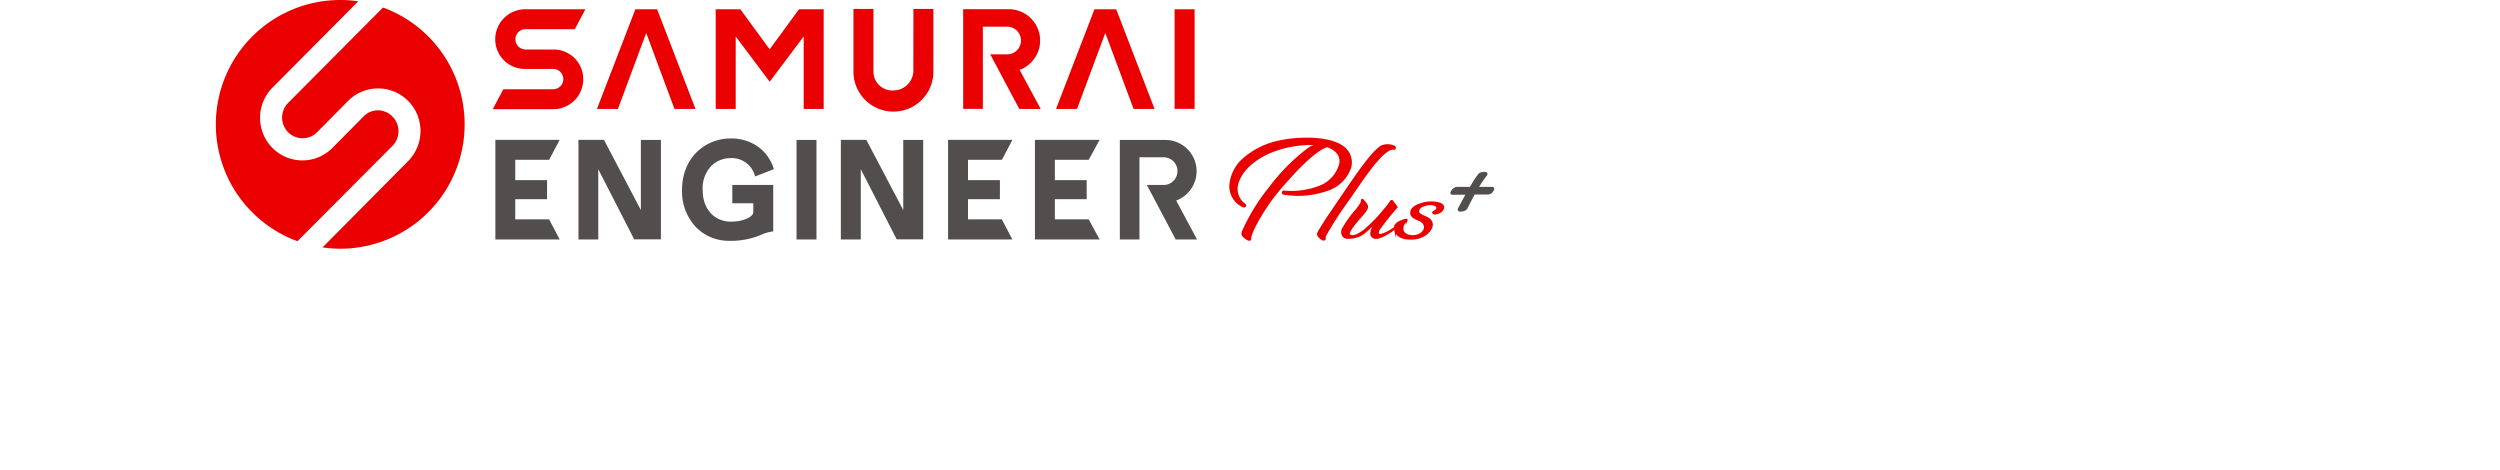 <svg width="250" height="47" viewBox="0 0 330 75" fill="none" xmlns="http://www.w3.org/2000/svg">
<defs>
    <style>
        .cls-1{fill:#524e4d;}.cls-2{fill:#ea0000;}.cls-3,.cls-4{fill:#eb0000;}.cls-4{stroke:#eb0000;stroke-miterlimit:10;stroke-width:0.29px;}
    </style>
</defs>
<path class="cls-1" d="M95.82,22.33V38.21H92.64V22.33Zm60.66,5a5,5,0,0,0-5-5h-7.25V38.21h3.13V25.1h3.71a2.21,2.21,0,1,1,0,4.41h-2.53l4.6,8.7h3.41L153.22,32h0A5,5,0,0,0,156.48,27.3ZM53.16,35H47.75V31.79h5.08V28.74H47.75V25.5h5.41l1.68-3.18H44.58V38.21H54.84Zm72.24,0H120V31.79h5.09V28.74H120V25.5h5.41l1.68-3.18H116.82V38.21h10.26Zm13.86,0h-5.4V31.79h5.08V28.74h-5.08V25.5h5.4L141,22.32H130.68V38.21H141ZM67.8,22.32v11.2l-5.89-11.2H57.84V38.21H61V27l5.73,11.19H71V22.33H67.8Zm41.87,0v11.2l-5.89-11.2H99.71V38.21h3.18V27l5.73,11.19h4.23V22.33h-3.18ZM82.39,32.44h3.35s0,1,0,1.4c0,.79-1.62,1.53-3.58,1.53-2.24,0-4.5-1.58-4.5-5.09a5.15,5.15,0,0,1,1.43-3.85,4.38,4.38,0,0,1,3.05-1.2A3.83,3.83,0,0,1,86,28.06l0,.11,3-1.17,0-.1a6.9,6.9,0,0,0-2.25-3.3,7.23,7.23,0,0,0-4.63-1.5,7.65,7.65,0,0,0-5.42,2.19A7.78,7.78,0,0,0,75,26.87a9.07,9.07,0,0,0-.63,3.41,8.28,8.28,0,0,0,2.25,6A7.34,7.34,0,0,0,82,38.43a12.24,12.24,0,0,0,5.08-1,6.27,6.27,0,0,1,1.84-.5h0V29.51H82.39Z"/><rect class="cls-2" x="152.97" y="1.48" width="3.19" height="15.89"/><polygon class="cls-2" points="140.18 1.48 134.05 17.38 137.4 17.38 141.91 5.26 146.42 17.38 149.77 17.38 143.65 1.48 140.18 1.48"/><polygon class="cls-2" points="66.92 1.48 60.79 17.38 64.14 17.38 68.65 5.26 73.16 17.38 76.51 17.38 70.39 1.48 66.92 1.48"/><path class="cls-2" d="M111.28,11.29a3.18,3.18,0,0,1-3.19,3.14,3,3,0,0,1-3.18-3v-10h-3.19v10a6.38,6.38,0,0,0,12.76,0h0v-10h-3.19Z"/><path class="cls-2" d="M131.51,6.47a5,5,0,0,0-5-5h-7.28v15.9h3.14V4.26h3.73a2.21,2.21,0,1,1,0,4.41h-2.55l4.63,8.71h3.42l-3.37-6.23h0A5,5,0,0,0,131.51,6.47Z"/><polygon class="cls-2" points="93.03 1.48 88.35 7.87 83.67 1.48 79.74 1.48 79.74 1.48 79.74 17.38 82.93 17.38 82.93 5.82 88.35 13.04 93.78 5.82 93.78 17.38 96.97 17.38 96.97 1.48 96.97 1.48 93.03 1.48"/><path class="cls-2" d="M53.83,7.9H49.37a1.62,1.62,0,0,1-1.59-1.62,1.59,1.59,0,0,1,1.56-1.62h7.91l1.69-3.18H49.35a4.78,4.78,0,0,0-4.79,4.77A4.72,4.72,0,0,0,49.34,11H53.8a1.62,1.62,0,0,1,0,3.24H45.85l-1.69,3.18h9.65A4.77,4.77,0,0,0,58.6,12.6,4.72,4.72,0,0,0,53.83,7.9Z"/><path class="cls-2" d="M28.18,23.26,13,38.49A19.85,19.85,0,0,1,19.84,0,19.26,19.26,0,0,1,22.7.21L9,14a6.83,6.83,0,0,0,0,9.6,6.74,6.74,0,0,0,9.58,0l4.95-5a3.22,3.22,0,0,1,2.31-1,3.26,3.26,0,0,1,2.31,1A3.32,3.32,0,0,1,28.18,23.26Z"/><path class="cls-2" d="M26.65,1.2,11.51,16.42a3.33,3.33,0,0,0,0,4.68,3.26,3.26,0,0,0,4.62,0l4.95-5a6.76,6.76,0,0,1,9.58,0,6.84,6.84,0,0,1,0,9.61L17,39.48a20.55,20.55,0,0,0,2.85.21A19.85,19.85,0,0,0,26.65,1.2Z"/><path class="cls-1" d="M203.87,29.9h0a.34.34,0,0,0-.29-.08h0a1.68,1.68,0,0,1-.3,0c-.23,0-.52,0-.84,0h-.88a15.55,15.55,0,0,1,1.26-1.82.38.38,0,0,0,.08-.27.37.37,0,0,0-.21-.26,1.53,1.53,0,0,0-1.18.2,12.78,12.78,0,0,0-1.2,1.8c-.07.12-.15.24-.21.35h-2a.94.94,0,0,0-.44.1,1.26,1.26,0,0,0-.36.27,1.37,1.37,0,0,0-.3.45.34.34,0,0,0,.07.36h0a.36.36,0,0,0,.3.07c.06,0,.38,0,2,0l-.06.11h0c-.28.52-.61,1.11-.82,1.51-.08.14-.21.39-.25.45a1.33,1.33,0,0,0-.06.12.34.34,0,0,0,0,.31.4.4,0,0,0,.24.2l.19,0a1.83,1.83,0,0,0,.45-.07,1,1,0,0,0,.65-.46c.2-.41.81-1.61,1.15-2.2h2.09a1,1,0,0,0,.68-.29,1.37,1.37,0,0,0,.35-.57v0A.34.34,0,0,0,203.87,29.9Z"/><path class="cls-3" d="M177.49,30.41a5.83,5.83,0,0,0,3.64-3.62,3.16,3.16,0,0,0-.58-2.87c-2-2.45-8.19-2.16-11.08-1.46A12.64,12.64,0,0,0,164,25.15a6.42,6.42,0,0,0-2.27,4.11,3.67,3.67,0,0,0,2.11,3.8.38.38,0,0,0,.5-.11.32.32,0,0,0-.11-.44l0,0a2.91,2.91,0,0,1-1.12-3.06c.45-2,2.79-4.5,7-5.67a17.73,17.73,0,0,1,5.11-.64,2.76,2.76,0,0,0-.88.4A31.79,31.79,0,0,0,168,29.91a31.63,31.63,0,0,0-4.35,7.14v.09a.82.82,0,0,0,.06.47,2.58,2.58,0,0,0,.88.72.46.46,0,0,0,.25.08.53.53,0,0,0,.17,0,.39.39,0,0,0,.18-.34c0-1,2.19-4.84,4.19-7.27,3.19-3.84,5.93-6.45,7.53-7.15h0a2.61,2.61,0,0,1,.41-.15,3.56,3.56,0,0,1,1.49.93,2,2,0,0,1,.41,1.77,5.19,5.19,0,0,1-2.95,3.36,12.45,12.45,0,0,1-5.75.86.35.35,0,0,0-.44.22.36.36,0,0,0,.26.42h0A14.11,14.11,0,0,0,177.49,30.41Z"/><path class="cls-3" d="M182.93,34l-.05,0,0,0Z"/><path class="cls-4" d="M185.91,37.47a6.48,6.48,0,0,0,2.72-1.61c.1-.11.14.08,0,.22-.93.74-2.51,1.84-3.43,1.89s-1.08-.77-.59-1.63c.3-.5.69-1,.84-1.2s0-.11-.07-.07a20.17,20.17,0,0,1-2.14,2.06,4.08,4.08,0,0,1-2.83.82c-.64-.09-.84-.75-.64-1.34A17,17,0,0,1,182,33.49c.3-.4.94-1.17.84-1.52,0-.1.1-.15.2,0,.72.8.87,1,.33,1.76-.32.48-3.18,3.38-2.49,3.8s1.61-.24,2.3-.71a23.67,23.67,0,0,0,3.22-3.29,14.2,14.2,0,0,0,1.09-1.39.12.12,0,0,1,.19-.07c.42.57.78,1,.73,1a36.72,36.72,0,0,0-2.84,3.55C185.13,37.45,185.66,37.53,185.91,37.47Z"/><path class="cls-4" d="M191.31,37.65c1.64-.22,2.24-1.87.73-2.51-.88-.38-1.33-.6-1.33-1.2,0-.85,1.15-1.35,2.32-1.57s2.86,0,2.81.72c-.05.59-.69.9-1.26,1h-.13c-.08,0-.31-.11-.21-.23s.53-.29.61-.49c.26-.68-.83-.92-1.72-.7s-1.3.56-1.27,1.13c0,.4.83.7,1.3.92,2,.94.18,3.11-1.8,3.33-1.3.14-2.83,0-3.2-1.32a1.14,1.14,0,0,1,.68-1.31,5.19,5.19,0,0,1,1-.36s.1,0,.15,0,0,.12,0,.12a1.63,1.63,0,0,0-.65,1.41C189.41,37.51,190.56,37.75,191.31,37.65Z"/><path class="cls-3" d="M176,36.64a4.36,4.36,0,0,0-.29.59.57.57,0,0,0,.1.49,2.27,2.27,0,0,0,.78.66h0a.34.34,0,0,0,.15,0,.67.67,0,0,0,.24-.05c.14-.11.12-.26.1-.41s0-.12.09-.34A55.69,55.69,0,0,1,180.78,32l.36-.51c2.46-3.61,4.78-7,6.43-7.59a.72.72,0,0,1,.32,0H188c.18,0,.25-.14.27-.31a.31.31,0,0,0-.22-.35,2.74,2.74,0,0,0-2.18,0c-1.54,1.06-3.64,4.11-5.85,7.35l-.68,1c-1,1.49-1.85,2.71-2.46,3.64Z"/>
</svg>
